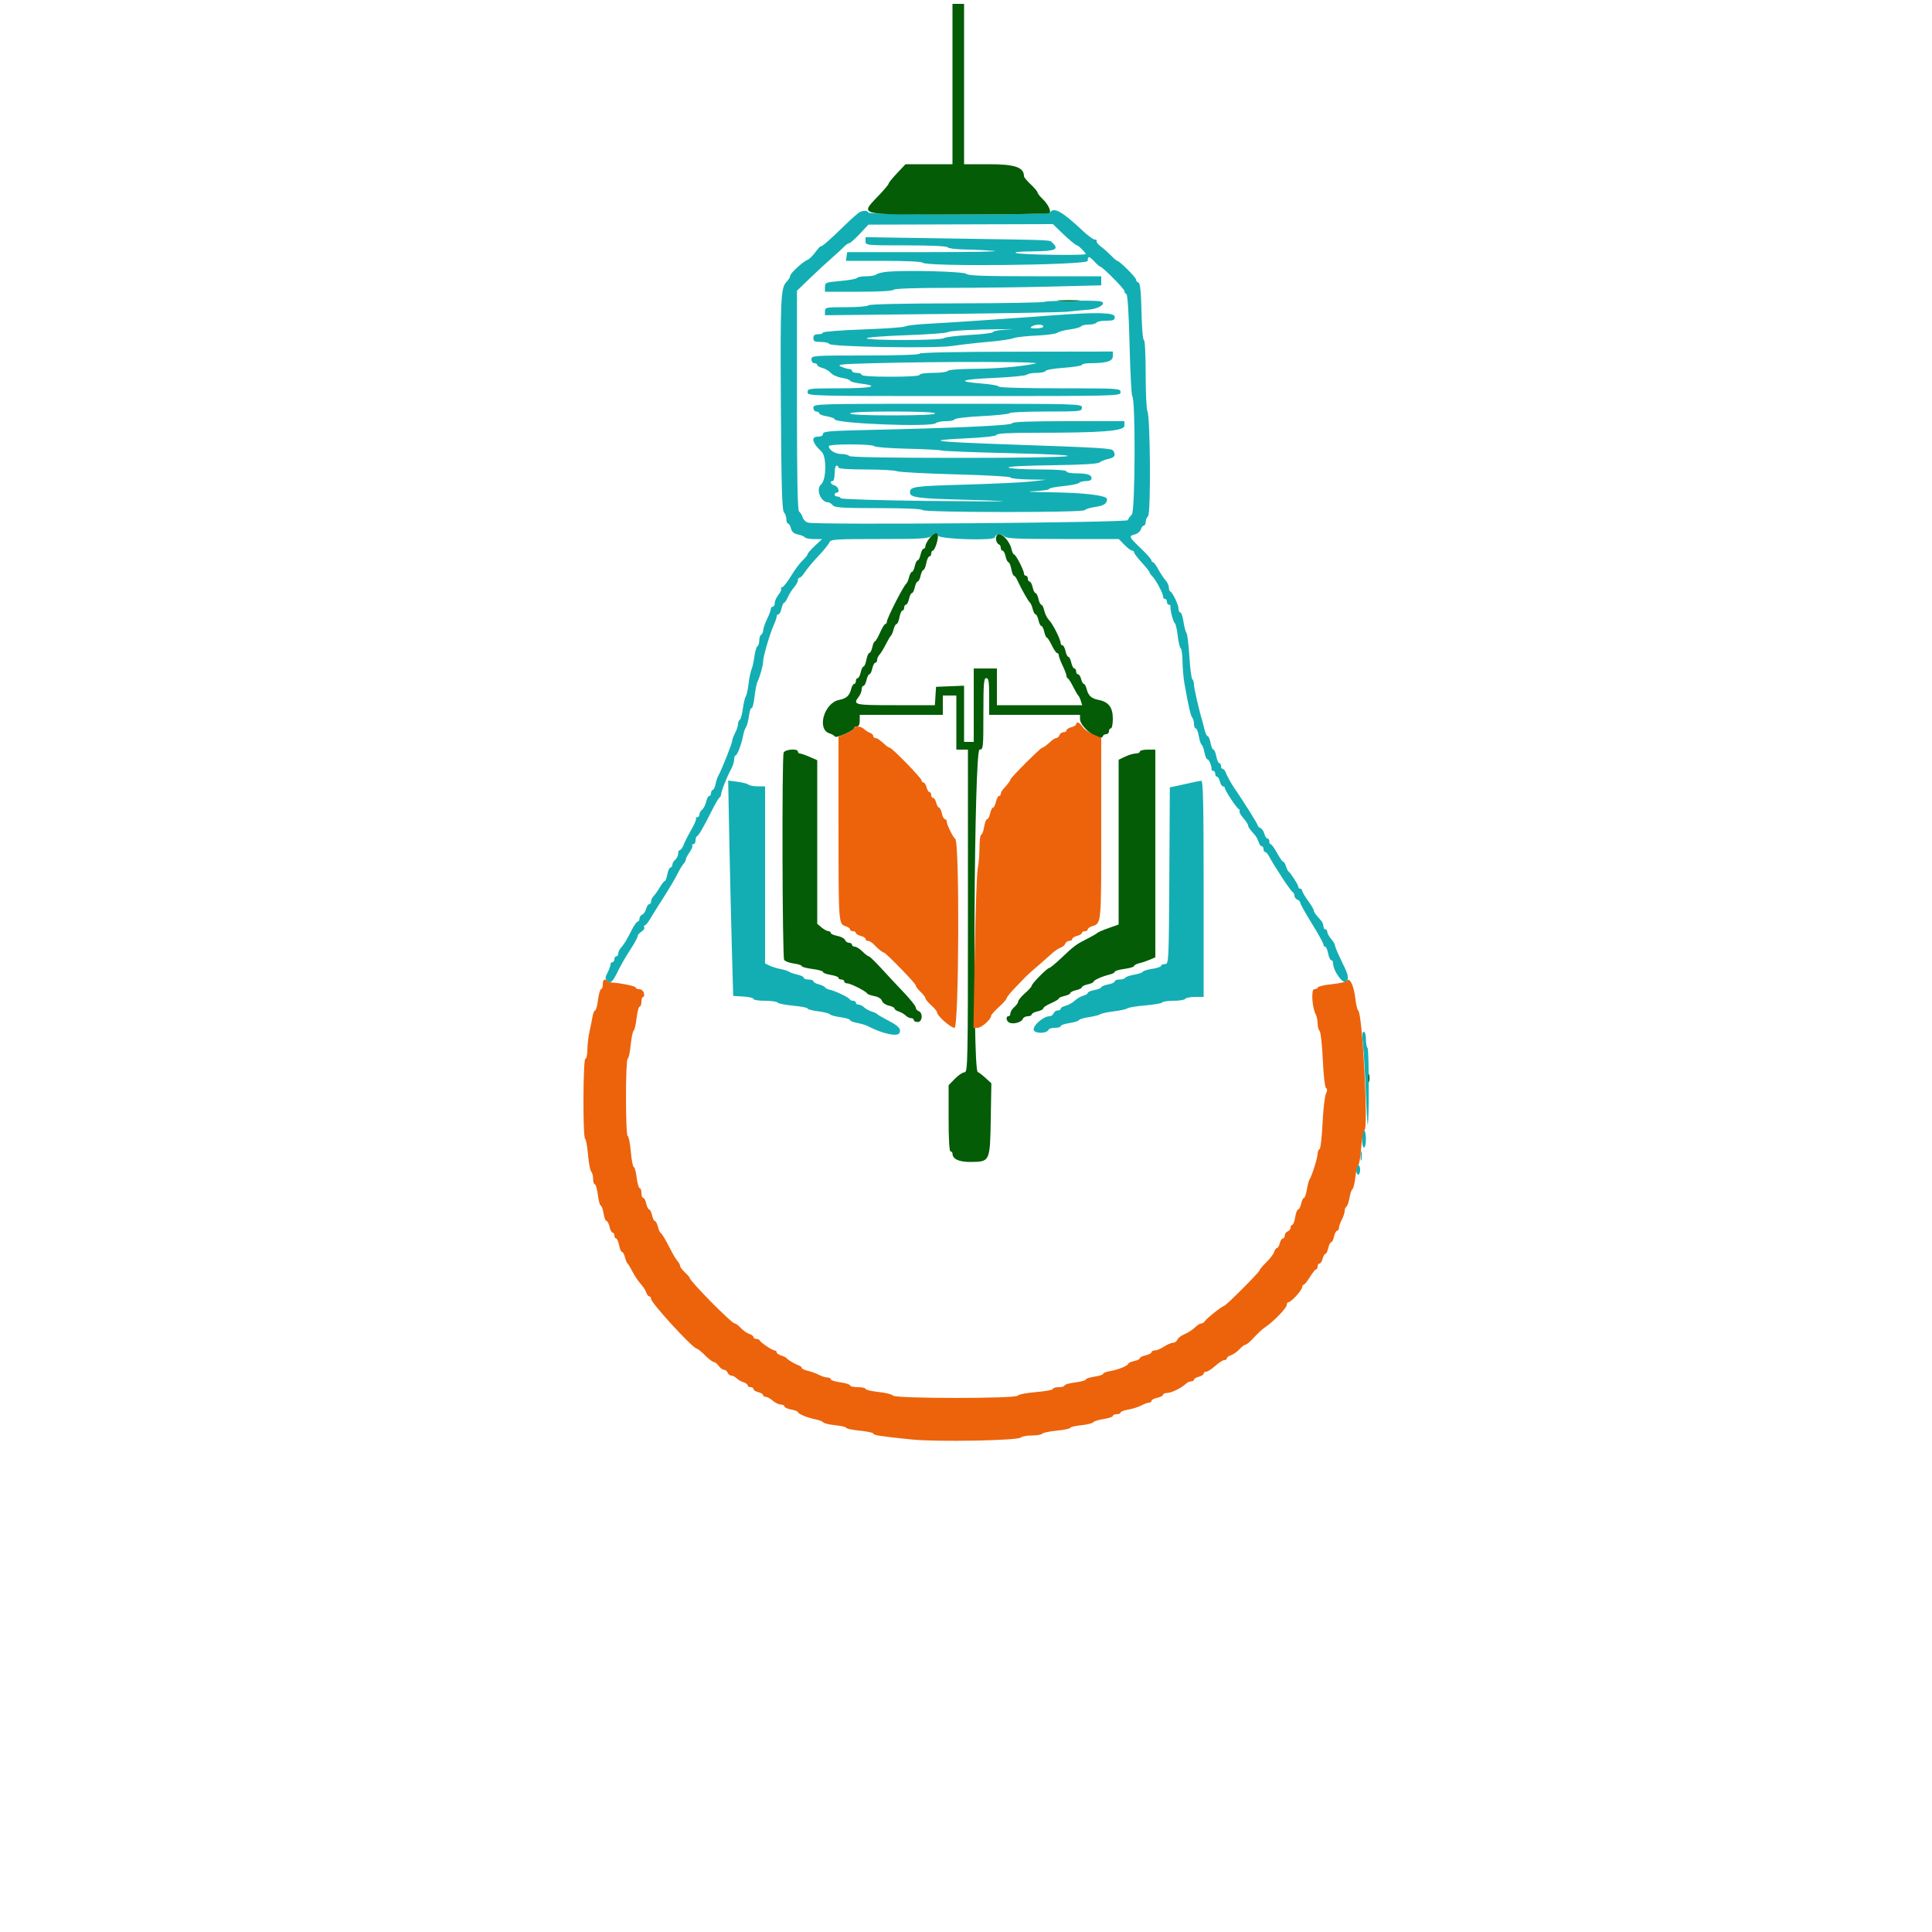 <svg id="svg" version="1.1" xmlns="http://www.w3.org/2000/svg" xmlns:xlink="http://www.w3.org/1999/xlink" width="400" height="400" viewBox="0, 0, 400,400"><g id="svgg"><path id="path0" d="M178.054 43.880 C 177.754 44.000,176.287 45.290,174.795 46.749 C 171.751 49.722,170.097 51.162,169.919 50.989 C 169.854 50.925,169.350 51.483,168.800 52.228 C 168.250 52.973,167.530 53.679,167.200 53.797 C 166.256 54.133,163.600 56.583,163.600 57.117 C 163.600 57.383,163.255 57.945,162.833 58.367 C 161.641 59.559,161.540 61.827,161.675 84.480 C 161.771 100.674,161.916 105.676,162.300 106.060 C 162.575 106.335,162.800 106.974,162.800 107.480 C 162.800 107.986,162.960 108.400,163.157 108.400 C 163.353 108.400,163.628 108.855,163.767 109.412 C 163.947 110.128,164.372 110.494,165.219 110.664 C 165.878 110.796,166.514 111.060,166.632 111.252 C 166.750 111.443,167.602 111.605,168.524 111.611 L 170.200 111.622 168.700 113.016 C 167.875 113.783,167.200 114.557,167.200 114.736 C 167.200 114.914,166.736 115.496,166.169 116.029 C 165.602 116.562,164.509 118.034,163.740 119.299 C 162.971 120.565,162.145 121.600,161.904 121.600 C 161.664 121.600,161.581 121.714,161.720 121.854 C 161.860 121.993,161.620 122.557,161.187 123.108 C 160.754 123.658,160.400 124.444,160.400 124.854 C 160.400 125.264,160.220 125.600,160.000 125.600 C 159.780 125.600,159.594 125.825,159.586 126.100 C 159.579 126.375,159.225 127.320,158.800 128.200 C 158.375 129.080,158.021 130.104,158.014 130.476 C 158.006 130.848,157.820 131.264,157.600 131.400 C 157.380 131.536,157.200 132.076,157.200 132.600 C 157.200 133.124,157.030 133.658,156.823 133.786 C 156.616 133.914,156.333 134.869,156.196 135.909 C 156.058 136.949,155.788 138.160,155.595 138.600 C 155.402 139.040,155.125 140.390,154.978 141.600 C 154.831 142.810,154.571 143.980,154.400 144.200 C 154.229 144.420,153.963 145.545,153.807 146.700 C 153.652 147.854,153.362 148.900,153.163 149.023 C 152.963 149.146,152.799 149.552,152.798 149.924 C 152.796 150.296,152.526 151.116,152.198 151.746 C 151.869 152.376,151.600 153.099,151.600 153.353 C 151.600 153.855,149.431 159.331,148.749 160.552 C 148.517 160.966,148.244 161.776,148.141 162.352 C 148.037 162.928,147.784 163.460,147.576 163.533 C 147.369 163.607,147.200 163.922,147.200 164.233 C 147.200 164.545,147.034 164.800,146.832 164.800 C 146.629 164.800,146.348 165.328,146.206 165.972 C 146.064 166.617,145.690 167.359,145.374 167.621 C 145.058 167.883,144.800 168.346,144.800 168.649 C 144.800 168.952,144.590 169.200,144.333 169.200 C 144.077 169.200,143.973 169.306,144.103 169.436 C 144.232 169.566,143.805 170.601,143.153 171.736 C 142.500 172.871,141.777 174.295,141.544 174.900 C 141.312 175.505,140.959 176.000,140.761 176.000 C 140.562 176.000,140.400 176.338,140.400 176.751 C 140.400 177.164,140.130 177.726,139.800 178.000 C 139.470 178.274,139.200 178.746,139.200 179.049 C 139.200 179.352,139.028 179.600,138.818 179.600 C 138.608 179.600,138.318 180.230,138.174 181.000 C 138.029 181.770,137.790 182.400,137.642 182.400 C 137.494 182.400,137.029 182.985,136.609 183.700 C 136.189 184.415,135.610 185.238,135.322 185.529 C 135.035 185.819,134.800 186.314,134.800 186.629 C 134.800 186.943,134.623 187.200,134.408 187.200 C 134.192 187.200,133.906 187.637,133.772 188.171 C 133.637 188.705,133.274 189.239,132.964 189.359 C 132.654 189.478,132.400 189.851,132.400 190.187 C 132.400 190.524,132.236 190.800,132.036 190.800 C 131.835 190.800,131.286 191.565,130.816 192.500 C 129.762 194.595,129.149 195.604,128.500 196.312 C 128.225 196.612,128.000 197.114,128.000 197.429 C 128.000 197.743,127.820 198.000,127.600 198.000 C 127.380 198.000,127.200 198.270,127.200 198.600 C 127.200 198.930,127.020 199.200,126.800 199.200 C 126.580 199.200,126.399 199.425,126.398 199.700 C 126.396 199.975,126.120 200.727,125.784 201.372 C 125.286 202.326,125.268 202.640,125.686 203.058 C 126.384 203.755,126.831 203.351,127.967 201.000 C 128.498 199.900,129.623 197.952,130.467 196.672 C 131.310 195.391,132.000 194.129,132.000 193.868 C 132.000 193.606,132.367 193.163,132.816 192.883 C 133.264 192.603,133.523 192.200,133.392 191.987 C 133.260 191.774,133.305 191.600,133.490 191.600 C 133.676 191.600,134.164 191.015,134.576 190.300 C 134.987 189.585,136.252 187.560,137.386 185.800 C 138.521 184.040,139.798 181.883,140.224 181.006 C 140.651 180.129,141.225 179.172,141.500 178.878 C 141.775 178.583,142.000 178.159,142.000 177.933 C 142.000 177.708,142.355 177.025,142.788 176.417 C 143.222 175.808,143.462 175.195,143.322 175.055 C 143.181 174.915,143.277 174.800,143.533 174.800 C 143.790 174.800,144.000 174.455,144.000 174.033 C 144.000 173.612,144.135 173.207,144.300 173.133 C 144.672 172.968,145.597 171.380,147.292 168.000 C 148.009 166.570,148.747 165.290,148.932 165.155 C 149.117 165.021,149.276 164.751,149.285 164.555 C 149.321 163.795,150.465 160.896,151.422 159.138 C 151.740 158.554,152.000 157.699,152.000 157.238 C 152.000 156.777,152.136 156.400,152.302 156.400 C 152.646 156.400,153.551 153.991,153.880 152.200 C 154.001 151.540,154.258 150.802,154.450 150.560 C 154.642 150.317,154.913 149.287,155.053 148.269 C 155.192 147.251,155.445 146.504,155.614 146.609 C 155.783 146.713,156.051 145.681,156.210 144.315 C 156.368 142.950,156.634 141.555,156.800 141.216 C 157.347 140.100,158.000 137.758,158.000 136.914 C 158.000 135.929,159.411 131.128,160.226 129.340 C 160.542 128.646,160.800 127.881,160.800 127.640 C 160.800 127.398,160.966 127.200,161.168 127.200 C 161.371 127.200,161.655 126.660,161.800 126.000 C 161.945 125.340,162.185 124.800,162.334 124.800 C 162.483 124.800,162.835 124.281,163.115 123.646 C 163.396 123.011,163.980 122.084,164.413 121.585 C 164.846 121.086,165.200 120.435,165.200 120.139 C 165.200 119.842,165.362 119.600,165.561 119.600 C 165.759 119.600,166.254 119.075,166.661 118.433 C 167.067 117.792,168.311 116.307,169.426 115.133 C 170.540 113.960,171.569 112.685,171.713 112.300 C 171.953 111.659,172.821 111.600,182.056 111.600 C 191.066 111.600,192.219 111.526,192.905 110.905 C 193.633 110.246,193.698 110.246,194.180 110.905 C 194.739 111.669,206.000 111.991,206.000 111.243 C 206.000 110.567,207.260 110.403,207.858 111.001 C 208.363 111.505,210.288 111.600,220.042 111.600 L 231.627 111.600 232.800 112.800 C 233.445 113.460,234.159 114.000,234.387 114.000 C 234.614 114.000,234.800 114.165,234.800 114.366 C 234.800 114.567,235.515 115.512,236.389 116.466 C 237.263 117.420,237.983 118.322,237.989 118.471 C 237.995 118.621,238.254 118.997,238.565 119.308 C 239.306 120.048,240.800 122.848,240.800 123.494 C 240.800 123.772,240.980 124.000,241.200 124.000 C 241.420 124.000,241.600 124.270,241.600 124.600 C 241.600 124.930,241.780 125.200,242.000 125.200 C 242.220 125.200,242.370 125.335,242.333 125.500 C 242.202 126.084,242.895 128.812,243.227 129.017 C 243.412 129.131,243.685 130.303,243.834 131.621 C 243.983 132.939,244.262 134.114,244.453 134.233 C 244.644 134.351,244.813 135.562,244.829 136.924 C 244.845 138.286,245.016 140.300,245.208 141.400 C 246.040 146.154,246.512 148.224,246.844 148.580 C 247.040 148.789,247.200 149.374,247.200 149.880 C 247.200 150.386,247.364 150.800,247.565 150.800 C 247.766 150.800,248.051 151.519,248.200 152.398 C 248.348 153.277,248.614 154.085,248.789 154.193 C 248.965 154.302,249.228 155.023,249.373 155.796 C 249.518 156.568,249.787 157.200,249.971 157.200 C 250.301 157.200,250.928 158.711,250.843 159.300 C 250.819 159.465,250.980 159.600,251.200 159.600 C 251.420 159.600,251.600 159.870,251.600 160.200 C 251.600 160.530,251.760 160.800,251.957 160.800 C 252.153 160.800,252.426 161.250,252.564 161.800 C 252.702 162.350,252.992 162.800,253.208 162.800 C 253.423 162.800,253.600 162.971,253.600 163.180 C 253.600 163.653,256.051 167.351,256.486 167.534 C 256.662 167.608,256.724 167.799,256.625 167.959 C 256.526 168.119,256.885 168.762,257.423 169.387 C 257.960 170.013,258.400 170.684,258.400 170.879 C 258.400 171.208,258.712 171.652,259.847 172.933 C 260.093 173.210,260.420 173.834,260.574 174.319 C 260.728 174.803,261.022 175.200,261.227 175.200 C 261.432 175.200,261.600 175.470,261.600 175.800 C 261.600 176.130,261.751 176.400,261.936 176.400 C 262.120 176.400,262.488 176.805,262.752 177.300 C 263.943 179.534,267.278 184.578,267.667 184.733 C 267.850 184.807,268.000 185.127,268.000 185.446 C 268.000 185.764,268.270 186.129,268.600 186.255 C 268.930 186.382,269.200 186.673,269.200 186.901 C 269.200 187.130,270.280 189.064,271.600 191.200 C 272.920 193.336,274.000 195.290,274.000 195.542 C 274.000 195.794,274.160 196.000,274.355 196.000 C 274.551 196.000,274.829 196.630,274.974 197.400 C 275.118 198.170,275.408 198.800,275.618 198.800 C 275.828 198.800,276.000 199.064,276.000 199.388 C 276.000 201.101,278.247 204.095,278.828 203.155 C 279.302 202.388,279.136 201.761,277.679 198.806 C 276.976 197.379,276.400 196.012,276.400 195.767 C 276.400 195.523,276.040 194.907,275.600 194.400 C 275.160 193.893,274.800 193.235,274.800 192.939 C 274.800 192.642,274.620 192.400,274.400 192.400 C 274.180 192.400,274.000 192.117,274.000 191.771 C 274.000 191.426,273.775 190.892,273.500 190.585 C 272.340 189.292,272.000 188.814,272.000 188.477 C 272.000 188.281,271.460 187.375,270.800 186.463 C 270.140 185.552,269.600 184.625,269.600 184.403 C 269.600 184.182,269.420 184.000,269.200 184.000 C 268.980 184.000,268.800 183.813,268.800 183.584 C 268.800 183.190,267.283 180.830,266.754 180.400 C 266.619 180.290,266.381 179.795,266.227 179.300 C 266.072 178.805,265.819 178.400,265.665 178.400 C 265.510 178.400,264.941 177.590,264.400 176.600 C 263.859 175.610,263.278 174.800,263.108 174.800 C 262.939 174.800,262.800 174.530,262.800 174.200 C 262.800 173.870,262.623 173.600,262.408 173.600 C 262.192 173.600,261.906 173.163,261.772 172.629 C 261.637 172.095,261.274 171.561,260.964 171.441 C 260.654 171.322,260.400 171.072,260.400 170.885 C 260.400 170.610,257.510 165.998,255.584 163.200 C 254.875 162.170,254.024 160.630,253.760 159.900 C 253.621 159.515,253.348 159.200,253.153 159.200 C 252.959 159.200,252.800 158.930,252.800 158.600 C 252.800 158.270,252.640 158.000,252.445 158.000 C 252.249 158.000,251.971 157.370,251.826 156.600 C 251.682 155.830,251.412 155.200,251.226 155.200 C 251.041 155.200,250.771 154.570,250.626 153.800 C 250.482 153.030,250.214 152.400,250.032 152.400 C 249.849 152.400,249.565 151.815,249.399 151.100 C 249.233 150.385,249.040 149.620,248.968 149.400 C 248.366 147.543,247.200 142.513,247.200 141.773 C 247.200 141.264,247.047 140.753,246.861 140.638 C 246.675 140.522,246.399 138.409,246.249 135.941 C 246.100 133.473,245.825 131.262,245.639 131.027 C 245.453 130.792,245.177 129.745,245.026 128.700 C 244.875 127.655,244.582 126.800,244.375 126.800 C 244.169 126.800,244.000 126.455,244.000 126.032 C 244.000 125.210,242.797 122.688,242.300 122.467 C 242.135 122.393,242.000 122.016,242.000 121.628 C 242.000 121.240,241.676 120.548,241.279 120.091 C 240.883 119.634,240.212 118.617,239.788 117.830 C 239.365 117.044,238.879 116.400,238.709 116.400 C 238.539 116.400,238.400 116.227,238.400 116.017 C 238.400 115.806,237.410 114.686,236.200 113.529 C 233.700 111.138,233.633 110.979,234.973 110.642 C 235.509 110.508,236.061 110.039,236.200 109.599 C 236.340 109.160,236.622 108.800,236.827 108.800 C 237.032 108.800,237.200 108.476,237.200 108.080 C 237.200 107.684,237.425 107.134,237.700 106.858 C 238.292 106.264,238.163 86.257,237.559 85.126 C 237.362 84.756,237.200 81.291,237.200 77.426 C 237.200 73.382,237.043 70.400,236.830 70.400 C 236.625 70.400,236.401 67.773,236.330 64.533 C 236.236 60.289,236.062 58.619,235.700 58.499 C 235.425 58.408,235.200 58.127,235.200 57.874 C 235.200 57.429,231.757 54.000,231.310 54.000 C 231.187 54.000,230.607 53.505,230.022 52.900 C 229.436 52.295,228.482 51.450,227.902 51.023 C 227.322 50.596,226.938 50.101,227.048 49.923 C 227.157 49.745,226.989 49.600,226.674 49.600 C 226.358 49.600,225.290 48.835,224.300 47.900 C 219.942 43.786,218.156 42.776,217.400 44.000 C 217.241 44.257,210.537 44.400,198.600 44.400 C 186.663 44.400,179.959 44.257,179.800 44.000 C 179.535 43.572,178.934 43.530,178.054 43.880 M219.540 47.900 C 221.292 49.607,222.718 50.800,223.005 50.800 C 223.262 50.800,224.800 52.342,224.800 52.600 C 224.800 52.931,211.479 52.746,210.400 52.400 C 209.762 52.196,211.028 52.065,213.900 52.040 C 218.542 51.999,219.364 51.635,217.890 50.271 C 217.214 49.646,218.955 49.722,197.900 49.395 L 179.200 49.105 179.200 49.953 C 179.200 50.789,179.311 50.800,187.576 50.800 C 192.729 50.800,196.048 50.954,196.200 51.200 C 196.336 51.420,197.922 51.622,199.724 51.650 C 201.526 51.677,204.260 51.812,205.800 51.950 C 207.340 52.087,201.130 52.200,192.000 52.200 L 175.400 52.200 175.272 53.100 L 175.144 54.000 182.949 54.000 C 187.382 54.000,190.853 54.162,190.985 54.376 C 191.534 55.264,225.200 54.905,225.200 54.012 C 225.200 52.947,225.512 52.988,226.635 54.200 C 227.145 54.750,227.660 55.200,227.780 55.200 C 228.228 55.200,232.800 59.813,232.800 60.264 C 232.800 60.522,232.983 60.794,233.207 60.869 C 233.460 60.953,233.710 64.933,233.867 71.402 C 234.007 77.121,234.255 81.890,234.419 82.000 C 235.119 82.470,235.040 105.813,234.336 106.519 C 233.970 106.886,233.595 107.414,233.502 107.693 C 233.330 108.210,169.373 108.712,167.327 108.212 C 166.846 108.094,166.327 107.594,166.173 107.099 C 166.018 106.605,165.691 106.072,165.446 105.915 C 165.127 105.710,165.000 99.185,165.000 82.915 L 165.000 60.200 167.696 57.600 C 169.178 56.170,171.221 54.280,172.236 53.400 C 173.251 52.520,174.373 51.485,174.729 51.100 C 175.086 50.715,175.563 50.388,175.789 50.374 C 176.015 50.359,177.010 49.484,178.000 48.428 L 179.800 46.509 198.900 46.454 L 218.000 46.400 219.540 47.900 M183.600 56.274 C 182.610 56.371,181.629 56.619,181.420 56.825 C 181.211 57.031,180.277 57.200,179.344 57.200 C 178.411 57.200,177.551 57.356,177.432 57.548 C 177.314 57.739,175.774 58.021,174.009 58.175 C 170.954 58.442,170.800 58.502,170.800 59.427 L 170.800 60.400 177.776 60.400 C 181.996 60.400,184.850 60.242,185.000 60.000 C 185.155 59.749,189.305 59.600,196.124 59.599 C 202.106 59.599,211.725 59.480,217.500 59.335 L 228.000 59.072 228.000 58.136 L 228.000 57.200 214.280 57.200 C 203.905 57.200,200.439 57.079,200.065 56.705 C 199.562 56.202,187.541 55.887,183.600 56.274 M216.226 62.492 C 215.936 62.653,207.672 62.795,197.863 62.808 C 186.917 62.822,179.936 62.980,179.790 63.216 C 179.660 63.427,177.583 63.600,175.176 63.600 C 171.007 63.600,170.800 63.639,170.800 64.434 L 170.800 65.268 195.100 65.007 C 208.465 64.864,220.120 64.652,221.000 64.538 C 221.880 64.423,223.815 64.235,225.300 64.120 C 227.794 63.926,229.493 62.557,227.500 62.347 C 225.549 62.142,216.651 62.257,216.226 62.492 M218.400 65.258 C 208.232 66.012,195.868 66.848,192.008 67.043 C 189.702 67.160,187.632 67.404,187.408 67.585 C 187.184 67.766,183.265 68.046,178.700 68.206 C 174.135 68.367,170.400 68.656,170.400 68.849 C 170.400 69.042,169.950 69.200,169.400 69.200 C 168.667 69.200,168.400 69.413,168.400 70.000 C 168.400 70.664,168.667 70.800,169.967 70.800 C 170.828 70.800,171.593 70.979,171.667 71.197 C 171.876 71.820,193.552 72.180,197.200 71.622 C 198.850 71.369,202.180 70.988,204.600 70.776 C 207.020 70.563,209.360 70.224,209.800 70.022 C 210.240 69.820,212.351 69.578,214.491 69.484 C 216.632 69.389,218.612 69.127,218.891 68.901 C 219.171 68.675,220.345 68.363,221.500 68.207 C 222.654 68.052,223.700 67.762,223.823 67.563 C 223.946 67.363,224.656 67.200,225.400 67.200 C 226.144 67.200,226.864 67.020,227.000 66.800 C 227.136 66.580,228.047 66.400,229.024 66.400 C 230.533 66.400,230.800 66.280,230.800 65.600 C 230.800 64.701,227.236 64.603,218.400 65.258 M216.000 67.600 C 216.000 67.820,215.325 67.997,214.500 67.994 C 213.384 67.989,213.154 67.888,213.600 67.600 C 214.388 67.091,216.000 67.091,216.000 67.600 M207.700 68.295 C 206.545 68.376,205.600 68.585,205.600 68.761 C 205.600 68.936,203.396 69.204,200.703 69.357 C 198.010 69.509,195.634 69.806,195.423 70.017 C 194.940 70.500,179.728 70.530,179.430 70.049 C 179.310 69.854,182.924 69.567,187.506 69.406 C 192.068 69.246,195.991 68.961,196.224 68.772 C 196.605 68.463,201.704 68.188,207.600 68.159 L 209.800 68.148 207.700 68.295 M190.400 73.221 C 190.400 73.451,185.983 73.600,179.200 73.600 C 168.267 73.600,168.000 73.619,168.000 74.400 C 168.000 74.844,168.267 75.200,168.600 75.200 C 168.930 75.200,169.200 75.360,169.200 75.557 C 169.200 75.753,169.684 76.035,170.276 76.183 C 170.868 76.332,171.648 76.795,172.010 77.211 C 172.371 77.628,173.417 78.089,174.334 78.236 C 175.250 78.382,176.000 78.646,176.000 78.822 C 176.000 78.998,176.990 79.266,178.200 79.417 C 182.407 79.943,180.360 80.400,173.800 80.400 C 167.467 80.400,167.200 80.432,167.200 81.200 C 167.200 81.993,167.467 82.000,199.600 82.000 C 231.733 82.000,232.000 81.993,232.000 81.200 C 232.000 80.417,231.733 80.400,219.400 80.400 C 212.264 80.400,206.800 80.245,206.800 80.042 C 206.800 79.846,205.180 79.557,203.200 79.400 C 197.844 78.976,198.823 78.556,205.900 78.240 C 209.365 78.086,212.371 77.788,212.580 77.580 C 212.789 77.371,213.719 77.200,214.647 77.200 C 215.574 77.200,216.393 77.021,216.467 76.802 C 216.540 76.584,218.265 76.287,220.300 76.143 C 222.335 75.998,224.000 75.727,224.000 75.540 C 224.000 75.353,224.765 75.198,225.700 75.196 C 229.117 75.187,230.400 74.789,230.400 73.738 L 230.400 72.780 210.400 72.811 C 198.100 72.830,190.400 72.988,190.400 73.221 M214.400 75.266 C 211.259 75.922,206.355 76.335,201.324 76.368 C 198.540 76.386,196.341 76.572,196.200 76.800 C 196.064 77.020,194.703 77.200,193.176 77.200 C 191.592 77.200,190.400 77.372,190.400 77.600 C 190.400 77.849,188.133 78.000,184.400 78.000 C 180.667 78.000,178.400 77.849,178.400 77.600 C 178.400 77.380,177.950 77.200,177.400 77.200 C 176.850 77.200,176.400 77.020,176.400 76.800 C 176.400 76.580,176.142 76.400,175.826 76.400 C 175.510 76.400,174.745 76.175,174.126 75.900 C 173.161 75.472,174.116 75.371,180.800 75.197 C 195.297 74.819,216.336 74.862,214.400 75.266 M168.400 84.400 C 168.400 84.844,168.667 85.200,169.000 85.200 C 169.330 85.200,169.600 85.364,169.600 85.565 C 169.600 85.766,170.320 86.051,171.200 86.200 C 172.080 86.349,172.800 86.615,172.800 86.791 C 172.800 87.696,192.875 88.485,193.745 87.615 C 193.973 87.387,194.919 87.200,195.847 87.200 C 196.774 87.200,197.593 87.026,197.667 86.814 C 197.740 86.601,200.282 86.304,203.314 86.152 C 206.347 86.001,208.923 85.725,209.038 85.538 C 209.153 85.352,212.567 85.200,216.624 85.200 C 223.733 85.200,224.000 85.171,224.000 84.400 C 224.000 83.608,223.733 83.600,196.200 83.600 C 168.667 83.600,168.400 83.608,168.400 84.400 M193.600 85.600 C 193.600 85.855,190.400 86.000,184.800 86.000 C 179.200 86.000,176.000 85.855,176.000 85.600 C 176.000 85.345,179.200 85.200,184.800 85.200 C 190.400 85.200,193.600 85.345,193.600 85.600 M209.517 87.648 C 209.368 88.097,198.086 88.610,178.900 89.040 C 171.796 89.199,170.400 89.326,170.400 89.815 C 170.400 90.172,170.011 90.400,169.400 90.400 C 167.820 90.400,168.095 91.624,170.100 93.517 C 171.169 94.526,171.098 99.353,170.000 100.293 C 168.848 101.279,169.923 104.000,171.464 104.000 C 171.705 104.000,172.126 104.270,172.400 104.600 C 172.815 105.101,174.378 105.200,181.825 105.200 C 187.346 105.200,190.847 105.353,191.000 105.600 C 191.326 106.127,224.260 106.150,224.586 105.623 C 224.714 105.416,225.669 105.121,226.709 104.968 C 228.549 104.697,229.181 104.282,229.194 103.341 C 229.204 102.572,224.488 102.004,217.367 101.919 C 213.645 101.874,212.085 101.777,213.900 101.702 C 215.715 101.628,217.200 101.421,217.200 101.241 C 217.200 101.062,218.501 100.794,220.091 100.646 C 221.681 100.498,223.157 100.203,223.371 99.989 C 223.585 99.775,224.264 99.600,224.880 99.600 C 225.571 99.600,226.000 99.386,226.000 99.043 C 226.000 98.288,225.108 98.000,222.767 98.000 C 221.685 98.000,220.800 97.820,220.800 97.600 C 220.800 97.352,218.629 97.198,215.100 97.194 C 211.965 97.191,209.139 97.023,208.821 96.821 C 208.457 96.591,211.749 96.407,217.660 96.327 C 223.908 96.243,227.268 96.047,227.639 95.746 C 227.948 95.497,228.785 95.167,229.500 95.014 C 230.785 94.740,231.072 94.248,230.487 93.327 C 230.154 92.803,228.418 92.699,208.200 91.991 C 193.136 91.464,191.166 91.168,199.988 90.757 C 203.843 90.578,206.232 90.305,206.322 90.035 C 206.419 89.742,208.980 89.600,214.170 89.600 C 228.299 89.600,232.800 89.247,232.800 88.138 L 232.800 87.200 221.233 87.200 C 213.049 87.200,209.623 87.331,209.517 87.648 M181.020 92.380 C 181.229 92.589,184.280 92.823,187.800 92.900 C 191.320 92.978,194.560 93.147,195.000 93.277 C 195.440 93.407,201.519 93.646,208.509 93.809 C 228.815 94.281,223.762 94.800,198.847 94.800 C 184.079 94.800,175.960 94.659,175.800 94.400 C 175.664 94.180,174.946 94.000,174.205 94.000 C 172.923 94.000,171.600 93.173,171.600 92.371 C 171.600 91.880,180.528 91.888,181.020 92.380 M173.600 96.800 C 173.600 97.048,175.725 97.200,179.174 97.200 C 182.240 97.200,185.172 97.361,185.690 97.558 C 186.208 97.755,191.710 98.049,197.916 98.212 C 204.122 98.374,209.200 98.663,209.200 98.854 C 209.200 99.044,210.865 99.229,212.900 99.265 L 216.600 99.329 213.600 99.679 C 211.950 99.871,205.828 100.165,199.995 100.332 C 189.061 100.645,188.400 100.739,188.400 101.982 C 188.400 102.976,190.127 103.217,198.800 103.436 C 202.650 103.532,206.610 103.678,207.600 103.759 C 208.590 103.841,201.480 103.818,191.800 103.709 C 182.105 103.600,174.140 103.351,174.067 103.156 C 173.993 102.960,173.678 102.800,173.367 102.800 C 173.055 102.800,172.800 102.620,172.800 102.400 C 172.800 102.180,172.980 102.000,173.200 102.000 C 173.947 102.000,173.604 100.726,172.800 100.516 C 171.983 100.302,171.676 99.600,172.400 99.600 C 172.620 99.600,172.800 98.880,172.800 98.000 C 172.800 97.120,172.980 96.400,173.200 96.400 C 173.420 96.400,173.600 96.580,173.600 96.800 M150.985 173.305 C 151.108 179.737,151.341 189.770,151.504 195.600 L 151.800 206.200 153.900 206.321 C 155.055 206.387,156.000 206.612,156.000 206.821 C 156.000 207.029,157.069 207.200,158.376 207.200 C 159.683 207.200,160.855 207.365,160.979 207.566 C 161.104 207.767,162.554 208.059,164.203 208.213 C 165.851 208.368,167.200 208.632,167.200 208.801 C 167.200 208.970,168.187 209.231,169.394 209.382 C 170.600 209.533,171.680 209.807,171.794 209.991 C 171.908 210.175,172.901 210.449,174.000 210.600 C 175.100 210.751,176.000 211.018,176.000 211.193 C 176.000 211.368,176.652 211.633,177.449 211.783 C 178.246 211.932,179.191 212.207,179.549 212.394 C 182.756 214.064,185.898 214.730,186.250 213.814 C 186.574 212.969,186.009 212.382,183.729 211.200 C 182.668 210.650,181.710 210.089,181.600 209.954 C 181.490 209.819,180.958 209.570,180.419 209.401 C 179.879 209.232,179.191 208.848,178.890 208.547 C 178.589 208.246,178.086 208.000,177.771 208.000 C 177.457 208.000,177.200 207.820,177.200 207.600 C 177.200 207.380,176.945 207.200,176.633 207.200 C 176.322 207.200,176.007 207.065,175.933 206.900 C 175.761 206.513,172.835 205.106,171.817 204.922 C 171.387 204.844,170.935 204.619,170.813 204.422 C 170.692 204.225,170.099 203.940,169.496 203.788 C 168.893 203.637,168.400 203.353,168.400 203.157 C 168.400 202.960,167.950 202.800,167.400 202.800 C 166.850 202.800,166.400 202.634,166.400 202.432 C 166.400 202.229,165.815 201.938,165.100 201.786 C 164.385 201.633,163.620 201.369,163.400 201.200 C 163.180 201.031,162.370 200.771,161.600 200.623 C 160.830 200.475,159.795 200.153,159.300 199.909 L 158.400 199.465 158.400 181.132 L 158.400 162.800 156.880 162.800 C 156.044 162.800,155.189 162.643,154.980 162.452 C 154.771 162.260,153.736 161.993,152.681 161.857 L 150.762 161.610 150.985 173.305 M246.600 162.062 C 245.720 162.266,244.370 162.563,243.600 162.723 L 242.200 163.013 242.096 181.307 C 241.994 199.268,241.977 199.600,241.196 199.600 C 240.758 199.600,240.400 199.760,240.400 199.955 C 240.400 200.150,239.594 200.430,238.609 200.578 C 237.624 200.725,236.724 201.000,236.607 201.188 C 236.491 201.376,235.678 201.652,234.800 201.800 C 233.922 201.948,233.103 202.234,232.978 202.435 C 232.854 202.636,232.313 202.800,231.776 202.800 C 231.239 202.800,230.800 202.972,230.800 203.182 C 230.800 203.392,230.170 203.682,229.400 203.826 C 228.630 203.971,228.000 204.229,228.000 204.400 C 228.000 204.571,227.370 204.829,226.600 204.974 C 225.830 205.118,225.200 205.389,225.200 205.575 C 225.200 205.761,224.791 206.016,224.292 206.141 C 223.793 206.266,222.998 206.729,222.526 207.168 C 222.054 207.608,221.203 208.084,220.634 208.227 C 220.065 208.370,219.600 208.647,219.600 208.843 C 219.600 209.040,219.324 209.200,218.987 209.200 C 218.651 209.200,218.271 209.470,218.145 209.800 C 218.018 210.130,217.630 210.400,217.282 210.400 C 216.115 210.400,214.006 212.148,214.003 213.118 C 214.000 214.054,216.770 214.076,217.133 213.143 C 217.207 212.954,217.792 212.800,218.433 212.800 C 219.075 212.800,219.600 212.640,219.600 212.445 C 219.600 212.250,220.406 211.970,221.391 211.822 C 222.376 211.675,223.280 211.395,223.400 211.200 C 223.520 211.005,224.469 210.723,225.509 210.573 C 226.549 210.422,227.580 210.159,227.800 209.988 C 228.020 209.817,229.280 209.548,230.600 209.389 C 231.920 209.231,233.190 208.951,233.422 208.767 C 233.654 208.582,235.325 208.308,237.134 208.157 C 238.944 208.006,240.520 207.729,240.636 207.541 C 240.752 207.354,241.816 207.200,243.000 207.200 C 244.184 207.200,245.264 207.020,245.400 206.800 C 245.536 206.580,246.447 206.400,247.424 206.400 L 249.200 206.400 249.200 184.000 C 249.200 166.322,249.095 161.610,248.700 161.646 C 248.425 161.671,247.480 161.859,246.600 162.062 M282.195 216.300 C 282.363 217.785,282.623 222.150,282.772 226.000 C 282.922 229.850,283.103 232.910,283.174 232.800 C 283.480 232.332,283.445 217.151,283.138 216.962 C 282.952 216.847,282.800 216.043,282.800 215.176 C 282.800 214.266,282.608 213.600,282.345 213.600 C 282.020 213.600,281.978 214.371,282.195 216.300 M282.000 235.800 C 282.000 236.790,282.180 237.600,282.400 237.600 C 282.620 237.600,282.800 236.790,282.800 235.800 C 282.800 234.810,282.620 234.000,282.400 234.000 C 282.180 234.000,282.000 234.810,282.000 235.800 M281.701 239.400 C 281.705 240.280,281.787 240.593,281.883 240.095 C 281.979 239.598,281.975 238.878,281.875 238.495 C 281.775 238.113,281.696 238.520,281.701 239.400 M280.800 242.200 C 280.800 242.750,280.980 243.200,281.200 243.200 C 281.420 243.200,281.600 242.750,281.600 242.200 C 281.600 241.650,281.420 241.200,281.200 241.200 C 280.980 241.200,280.800 241.650,280.800 242.200 " stroke="none" fill="#13aeb3" fill-rule="evenodd"></path><path id="path1" d="M197.200 17.400 L 197.200 34.000 192.340 34.000 L 187.480 34.000 185.740 35.842 C 184.783 36.855,184.000 37.815,184.000 37.976 C 184.000 38.137,183.235 39.086,182.300 40.085 C 177.945 44.737,176.674 44.400,198.564 44.400 C 208.788 44.400,217.232 44.265,217.329 44.100 C 217.631 43.587,216.935 42.213,215.851 41.184 C 215.281 40.643,214.811 40.041,214.807 39.847 C 214.803 39.653,214.170 38.900,213.400 38.174 C 212.630 37.448,212.000 36.688,212.000 36.485 C 212.000 34.644,210.140 34.000,204.819 34.000 L 199.600 34.000 199.600 17.400 L 199.600 0.800 198.400 0.800 L 197.200 0.800 197.200 17.400 M219.300 62.294 C 220.345 62.376,222.055 62.376,223.100 62.294 C 224.145 62.212,223.290 62.144,221.200 62.144 C 219.110 62.144,218.255 62.212,219.300 62.294 M192.429 111.454 C 191.973 112.034,191.600 112.754,191.600 113.054 C 191.600 113.354,191.434 113.600,191.232 113.600 C 191.029 113.600,190.745 114.140,190.600 114.800 C 190.455 115.460,190.185 116.000,190.000 116.000 C 189.815 116.000,189.545 116.540,189.400 117.200 C 189.255 117.860,188.990 118.400,188.812 118.400 C 188.633 118.400,188.363 118.893,188.212 119.496 C 188.060 120.099,187.816 120.684,187.668 120.796 C 187.062 121.257,183.600 128.047,183.600 128.774 C 183.600 129.008,183.460 129.200,183.290 129.200 C 183.119 129.200,182.624 130.008,182.190 130.996 C 181.755 131.984,181.279 132.794,181.132 132.796 C 180.984 132.798,180.745 133.340,180.600 134.000 C 180.455 134.660,180.179 135.200,179.986 135.200 C 179.794 135.200,179.518 135.830,179.374 136.600 C 179.229 137.370,178.965 138.000,178.787 138.000 C 178.609 138.000,178.345 138.540,178.200 139.200 C 178.055 139.860,177.771 140.400,177.568 140.400 C 177.366 140.400,177.200 140.670,177.200 141.000 C 177.200 141.330,177.040 141.600,176.843 141.600 C 176.647 141.600,176.368 142.072,176.224 142.648 C 175.872 144.049,175.252 144.610,173.711 144.918 C 170.616 145.537,169.061 151.004,171.742 151.840 C 172.214 151.987,172.709 152.277,172.842 152.483 C 173.118 152.913,176.800 151.306,176.800 150.756 C 176.800 150.560,177.070 150.400,177.400 150.400 C 177.800 150.400,178.000 150.000,178.000 149.200 L 178.000 148.000 186.600 148.000 L 195.200 148.000 195.200 146.000 L 195.200 144.000 196.600 144.000 L 198.000 144.000 198.000 149.600 L 198.000 155.200 199.200 155.200 L 200.400 155.200 200.400 188.600 C 200.400 220.141,200.361 222.000,199.700 222.004 C 199.315 222.007,198.415 222.611,197.700 223.347 L 196.400 224.685 196.400 231.543 C 196.400 235.848,196.549 238.400,196.800 238.400 C 197.020 238.400,197.200 238.593,197.200 238.829 C 197.200 239.974,198.575 240.600,201.029 240.571 C 204.964 240.526,204.976 240.500,205.125 231.671 L 205.251 224.283 204.044 223.181 C 203.380 222.575,202.652 222.016,202.426 221.940 C 201.307 221.560,201.681 155.200,202.802 155.200 C 203.571 155.200,203.600 154.927,203.600 147.800 C 203.600 141.489,203.688 140.400,204.200 140.400 C 204.691 140.400,204.800 141.089,204.800 144.200 L 204.800 148.000 214.200 148.000 L 223.600 148.000 223.609 148.900 C 223.626 150.604,227.876 153.773,228.327 152.419 C 228.404 152.188,228.722 152.000,229.033 152.000 C 229.345 152.000,229.600 151.730,229.600 151.400 C 229.600 151.070,229.780 150.800,230.000 150.800 C 230.220 150.800,230.400 149.900,230.400 148.800 C 230.400 146.479,229.537 145.327,227.489 144.918 C 225.948 144.610,225.328 144.049,224.976 142.648 C 224.832 142.072,224.572 141.600,224.400 141.600 C 224.228 141.600,223.974 141.150,223.836 140.600 C 223.698 140.050,223.408 139.600,223.192 139.600 C 222.977 139.600,222.800 139.330,222.800 139.000 C 222.800 138.670,222.634 138.400,222.432 138.400 C 222.229 138.400,221.945 137.860,221.800 137.200 C 221.655 136.540,221.385 136.000,221.200 136.000 C 221.015 136.000,220.745 135.460,220.600 134.800 C 220.455 134.140,220.171 133.600,219.968 133.600 C 219.766 133.600,219.600 133.410,219.600 133.178 C 219.600 132.420,217.981 129.181,217.222 128.422 C 216.815 128.015,216.359 127.123,216.209 126.441 C 216.059 125.758,215.785 125.200,215.600 125.200 C 215.415 125.200,215.145 124.660,215.000 124.000 C 214.855 123.340,214.585 122.800,214.400 122.800 C 214.215 122.800,213.945 122.260,213.800 121.600 C 213.655 120.940,213.371 120.400,213.168 120.400 C 212.966 120.400,212.800 120.130,212.800 119.800 C 212.800 119.470,212.620 119.200,212.400 119.200 C 212.180 119.200,212.000 118.995,212.000 118.744 C 212.000 118.073,210.308 114.800,209.961 114.800 C 209.797 114.800,209.554 114.299,209.419 113.687 C 209.070 112.098,207.453 110.328,206.636 110.641 C 205.960 110.901,206.121 112.452,206.853 112.733 C 207.044 112.807,207.200 113.122,207.200 113.433 C 207.200 113.745,207.366 114.000,207.568 114.000 C 207.771 114.000,208.055 114.540,208.200 115.200 C 208.345 115.860,208.609 116.400,208.787 116.400 C 208.965 116.400,209.229 117.030,209.374 117.800 C 209.518 118.570,209.769 119.200,209.930 119.200 C 210.092 119.200,210.444 119.695,210.712 120.300 C 211.377 121.801,212.940 124.554,213.268 124.804 C 213.416 124.916,213.660 125.501,213.812 126.104 C 213.963 126.707,214.233 127.200,214.412 127.200 C 214.590 127.200,214.855 127.740,215.000 128.400 C 215.145 129.060,215.415 129.600,215.600 129.600 C 215.785 129.600,216.055 130.140,216.200 130.800 C 216.345 131.460,216.584 132.002,216.732 132.005 C 216.879 132.007,217.344 132.727,217.764 133.605 C 218.185 134.482,218.680 135.200,218.864 135.200 C 219.049 135.200,219.206 135.425,219.214 135.700 C 219.221 135.975,219.575 136.920,220.000 137.800 C 220.425 138.680,220.779 139.610,220.786 139.867 C 220.794 140.123,220.935 140.393,221.100 140.467 C 221.265 140.540,221.758 141.320,222.196 142.200 C 222.634 143.080,223.105 143.890,223.242 144.000 C 223.380 144.110,223.619 144.605,223.773 145.100 L 224.054 146.000 215.227 146.000 L 206.400 146.000 206.400 142.200 L 206.400 138.400 204.000 138.400 L 201.600 138.400 201.600 146.000 L 201.600 153.600 200.600 153.600 L 199.600 153.600 199.600 147.782 L 199.600 141.965 196.700 142.082 L 193.800 142.200 193.678 144.100 L 193.556 146.000 185.378 146.000 C 176.759 146.000,176.513 145.942,177.813 144.224 C 178.136 143.796,178.400 143.121,178.400 142.724 C 178.400 142.326,178.566 142.000,178.768 142.000 C 178.971 142.000,179.255 141.460,179.400 140.800 C 179.545 140.140,179.815 139.600,180.000 139.600 C 180.185 139.600,180.455 139.060,180.600 138.400 C 180.745 137.740,181.029 137.200,181.232 137.200 C 181.434 137.200,181.600 136.943,181.600 136.629 C 181.600 136.314,181.825 135.819,182.101 135.529 C 182.376 135.238,182.961 134.280,183.401 133.400 C 183.840 132.520,184.321 131.708,184.468 131.596 C 184.616 131.484,184.860 130.899,185.012 130.296 C 185.163 129.693,185.439 129.200,185.625 129.200 C 185.811 129.200,186.082 128.570,186.226 127.800 C 186.371 127.030,186.649 126.400,186.845 126.400 C 187.040 126.400,187.200 126.130,187.200 125.800 C 187.200 125.470,187.366 125.200,187.568 125.200 C 187.771 125.200,188.055 124.660,188.200 124.000 C 188.345 123.340,188.615 122.800,188.800 122.800 C 188.985 122.800,189.255 122.260,189.400 121.600 C 189.545 120.940,189.815 120.400,190.000 120.400 C 190.185 120.400,190.455 119.860,190.600 119.200 C 190.745 118.540,191.009 118.000,191.187 118.000 C 191.365 118.000,191.629 117.370,191.774 116.600 C 191.918 115.830,192.208 115.200,192.418 115.200 C 192.628 115.200,192.800 114.930,192.800 114.600 C 192.800 114.270,192.950 114.000,193.133 114.000 C 193.316 114.000,193.668 113.340,193.916 112.534 C 194.626 110.221,193.845 109.654,192.429 111.454 M162.243 155.833 C 161.867 156.813,161.969 198.131,162.348 198.730 C 162.533 199.022,163.431 199.361,164.342 199.483 C 165.254 199.605,166.000 199.849,166.000 200.024 C 166.000 200.199,166.990 200.466,168.200 200.617 C 169.410 200.768,170.400 201.049,170.400 201.241 C 170.400 201.433,171.120 201.706,172.000 201.846 C 172.880 201.987,173.600 202.259,173.600 202.451 C 173.600 202.643,173.870 202.800,174.200 202.800 C 174.530 202.800,174.800 202.980,174.800 203.200 C 174.800 203.420,175.079 203.600,175.421 203.600 C 176.109 203.600,179.326 205.234,179.529 205.687 C 179.600 205.845,180.269 206.089,181.015 206.229 C 181.826 206.381,182.466 206.778,182.604 207.214 C 182.732 207.616,183.368 208.061,184.018 208.204 C 184.668 208.347,185.200 208.617,185.200 208.805 C 185.200 208.993,185.597 209.272,186.081 209.426 C 186.566 209.580,187.209 209.952,187.510 210.253 C 187.811 210.554,188.314 210.800,188.629 210.800 C 188.943 210.800,189.200 210.980,189.200 211.200 C 189.200 211.420,189.560 211.600,190.000 211.600 C 190.975 211.600,191.142 209.706,190.200 209.345 C 189.870 209.218,189.600 208.880,189.600 208.592 C 189.600 208.305,188.475 206.892,187.100 205.452 C 185.725 204.011,183.610 201.747,182.400 200.420 C 181.190 199.093,180.057 198.005,179.882 198.003 C 179.707 198.001,179.114 197.550,178.564 197.000 C 178.014 196.450,177.302 196.000,176.982 196.000 C 176.662 196.000,176.400 195.820,176.400 195.600 C 176.400 195.380,176.124 195.200,175.787 195.200 C 175.451 195.200,175.073 194.935,174.949 194.611 C 174.824 194.287,174.110 193.907,173.361 193.766 C 172.613 193.626,172.000 193.351,172.000 193.155 C 172.000 192.960,171.775 192.794,171.500 192.787 C 171.225 192.779,170.595 192.436,170.100 192.023 L 169.200 191.272 169.200 174.330 L 169.200 157.389 167.597 156.694 C 166.716 156.312,165.816 156.000,165.597 156.000 C 165.379 156.000,165.200 155.820,165.200 155.600 C 165.200 154.919,162.512 155.130,162.243 155.833 M236.000 155.600 C 236.000 155.820,235.622 156.000,235.160 156.000 C 234.699 156.000,233.709 156.291,232.960 156.646 L 231.600 157.291 231.600 174.352 L 231.600 191.412 229.500 192.155 C 228.345 192.563,227.310 193.010,227.200 193.149 C 227.090 193.287,226.112 193.850,225.027 194.400 C 222.751 195.553,222.413 195.806,219.626 198.445 C 218.491 199.520,217.419 200.400,217.243 200.400 C 216.821 200.400,213.600 203.664,213.600 204.091 C 213.600 204.274,212.970 204.978,212.200 205.654 C 211.430 206.330,210.800 207.094,210.800 207.353 C 210.800 207.611,210.440 208.130,210.000 208.507 C 209.560 208.884,209.200 209.464,209.200 209.796 C 209.200 210.128,209.020 210.400,208.800 210.400 C 208.155 210.400,208.341 211.492,209.032 211.757 C 209.918 212.097,211.500 211.637,211.759 210.964 C 211.878 210.654,212.341 210.400,212.787 210.400 C 213.234 210.400,213.600 210.234,213.600 210.032 C 213.600 209.829,214.140 209.545,214.800 209.400 C 215.460 209.255,216.000 208.970,216.000 208.767 C 216.000 208.564,216.720 208.086,217.600 207.704 C 218.480 207.323,219.200 206.888,219.200 206.737 C 219.200 206.587,219.740 206.345,220.400 206.200 C 221.060 206.055,221.600 205.785,221.600 205.600 C 221.600 205.415,222.140 205.145,222.800 205.000 C 223.460 204.855,224.000 204.585,224.000 204.400 C 224.000 204.215,224.540 203.945,225.200 203.800 C 225.860 203.655,226.400 203.415,226.400 203.266 C 226.400 202.944,228.159 202.151,229.700 201.779 C 230.305 201.633,230.800 201.370,230.800 201.194 C 230.800 201.019,231.700 200.751,232.800 200.600 C 233.900 200.449,234.800 200.181,234.800 200.006 C 234.800 199.830,235.295 199.567,235.900 199.421 C 236.505 199.275,237.495 198.941,238.100 198.680 L 239.200 198.205 239.200 176.702 L 239.200 155.200 237.600 155.200 C 236.720 155.200,236.000 155.380,236.000 155.600 M283.293 223.200 C 283.293 223.970,283.375 224.285,283.476 223.900 C 283.576 223.515,283.576 222.885,283.476 222.500 C 283.375 222.115,283.293 222.430,283.293 223.200 " stroke="none" fill="#045c06" fill-rule="evenodd"></path><path id="path2" d="M222.800 149.957 C 222.800 150.153,222.350 150.426,221.800 150.564 C 221.250 150.702,220.800 150.992,220.800 151.208 C 220.800 151.423,220.524 151.600,220.187 151.600 C 219.851 151.600,219.471 151.870,219.345 152.200 C 219.218 152.530,218.941 152.800,218.729 152.800 C 218.516 152.800,218.092 153.025,217.785 153.300 C 216.569 154.391,216.023 154.800,215.783 154.800 C 215.452 154.800,209.200 161.048,209.200 161.378 C 209.200 161.622,208.795 162.165,207.700 163.385 C 207.425 163.692,207.200 164.136,207.200 164.371 C 207.200 164.607,207.034 164.800,206.832 164.800 C 206.629 164.800,206.345 165.340,206.200 166.000 C 206.055 166.660,205.785 167.200,205.600 167.200 C 205.415 167.200,205.145 167.740,205.000 168.400 C 204.855 169.060,204.573 169.600,204.373 169.600 C 204.173 169.600,203.894 170.320,203.754 171.200 C 203.613 172.080,203.341 172.800,203.149 172.800 C 202.957 172.800,202.796 174.015,202.790 175.500 C 202.785 176.985,202.624 178.920,202.432 179.800 C 202.240 180.680,201.961 188.465,201.812 197.100 L 201.541 212.800 202.390 212.800 C 203.220 212.800,205.200 211.047,205.200 210.312 C 205.200 210.108,205.920 209.295,206.800 208.505 C 207.680 207.715,208.400 206.904,208.400 206.703 C 208.400 206.502,209.165 205.547,210.100 204.581 C 211.035 203.615,212.011 202.594,212.268 202.312 C 212.525 202.031,213.581 201.080,214.614 200.200 C 215.647 199.320,217.014 198.116,217.652 197.525 C 218.289 196.934,219.152 196.342,219.569 196.210 C 219.985 196.078,220.427 195.706,220.550 195.385 C 220.674 195.063,221.051 194.800,221.387 194.800 C 221.724 194.800,222.000 194.623,222.000 194.408 C 222.000 194.192,222.450 193.902,223.000 193.764 C 223.550 193.626,224.000 193.353,224.000 193.157 C 224.000 192.960,224.270 192.800,224.600 192.800 C 224.930 192.800,225.200 192.632,225.200 192.427 C 225.200 192.222,225.597 191.928,226.081 191.774 C 228.048 191.150,228.000 191.649,228.000 171.614 L 228.000 152.772 226.300 152.030 C 225.365 151.622,224.373 150.909,224.097 150.444 C 223.589 149.593,222.800 149.296,222.800 149.957 M176.800 150.771 C 176.800 150.975,176.080 151.460,175.200 151.848 L 173.600 152.554 173.606 171.577 C 173.612 191.280,173.615 191.310,175.100 191.773 C 175.595 191.928,176.000 192.222,176.000 192.427 C 176.000 192.632,176.270 192.800,176.600 192.800 C 176.930 192.800,177.200 192.960,177.200 193.157 C 177.200 193.353,177.650 193.626,178.200 193.764 C 178.750 193.902,179.200 194.192,179.200 194.408 C 179.200 194.623,179.430 194.800,179.711 194.800 C 179.992 194.800,180.520 195.115,180.883 195.500 C 181.728 196.396,182.711 197.200,182.960 197.200 C 183.353 197.200,189.600 203.617,189.600 204.020 C 189.600 204.250,190.050 204.855,190.600 205.365 C 191.150 205.875,191.600 206.466,191.600 206.680 C 191.600 206.893,192.140 207.549,192.800 208.137 C 193.460 208.725,194.000 209.379,194.000 209.590 C 194.000 210.302,196.820 212.800,197.624 212.800 C 198.547 212.800,198.699 174.309,197.779 173.685 C 197.298 173.359,196.000 170.700,196.000 170.040 C 196.000 169.798,195.834 169.600,195.632 169.600 C 195.429 169.600,195.145 169.060,195.000 168.400 C 194.855 167.740,194.590 167.200,194.412 167.200 C 194.233 167.200,193.974 166.750,193.836 166.200 C 193.698 165.650,193.408 165.200,193.192 165.200 C 192.977 165.200,192.800 164.930,192.800 164.600 C 192.800 164.270,192.640 164.000,192.443 164.000 C 192.247 164.000,191.974 163.550,191.836 163.000 C 191.698 162.450,191.408 162.000,191.192 162.000 C 190.977 162.000,190.800 161.803,190.800 161.562 C 190.800 161.099,184.657 154.800,184.206 154.800 C 184.061 154.800,183.692 154.575,183.385 154.300 C 182.062 153.113,181.609 152.800,181.217 152.800 C 180.988 152.800,180.800 152.614,180.800 152.387 C 180.800 152.161,180.485 151.856,180.100 151.710 C 179.715 151.564,179.162 151.210,178.871 150.922 C 178.265 150.324,176.800 150.216,176.800 150.771 M124.800 203.800 C 124.800 204.350,124.641 204.800,124.446 204.800 C 124.251 204.800,123.968 205.790,123.817 207.000 C 123.666 208.210,123.395 209.200,123.215 209.200 C 123.035 209.200,122.791 209.785,122.673 210.500 C 122.554 211.215,122.273 212.610,122.046 213.600 C 121.820 214.590,121.627 216.255,121.617 217.300 C 121.608 218.345,121.420 219.200,121.200 219.200 C 120.704 219.200,120.645 235.457,121.140 235.763 C 121.327 235.879,121.598 237.366,121.742 239.068 C 121.886 240.771,122.183 242.343,122.402 242.562 C 122.621 242.781,122.800 243.464,122.800 244.080 C 122.800 244.696,122.959 245.200,123.154 245.200 C 123.349 245.200,123.632 246.190,123.783 247.400 C 123.934 248.610,124.202 249.600,124.378 249.600 C 124.554 249.600,124.813 250.320,124.954 251.200 C 125.094 252.080,125.373 252.800,125.573 252.800 C 125.773 252.800,126.055 253.340,126.200 254.000 C 126.345 254.660,126.629 255.200,126.832 255.200 C 127.034 255.200,127.200 255.470,127.200 255.800 C 127.200 256.130,127.360 256.400,127.555 256.400 C 127.751 256.400,128.029 257.030,128.174 257.800 C 128.318 258.570,128.589 259.200,128.775 259.200 C 128.961 259.200,129.237 259.693,129.388 260.296 C 129.540 260.899,129.784 261.484,129.932 261.596 C 130.079 261.708,130.549 262.485,130.975 263.323 C 131.402 264.160,132.153 265.280,132.644 265.810 C 133.136 266.340,133.654 267.140,133.796 267.587 C 133.938 268.034,134.222 268.400,134.427 268.400 C 134.632 268.400,134.800 268.636,134.800 268.924 C 134.800 269.768,143.440 279.184,144.240 279.213 C 144.438 279.220,145.221 279.850,145.981 280.613 C 146.740 281.376,147.555 282.000,147.792 282.000 C 148.029 282.000,148.483 282.360,148.800 282.800 C 149.117 283.240,149.613 283.600,149.901 283.600 C 150.189 283.600,150.529 283.870,150.655 284.200 C 150.782 284.530,151.123 284.800,151.414 284.800 C 151.705 284.800,152.189 285.046,152.490 285.347 C 152.791 285.648,153.434 286.020,153.919 286.174 C 154.403 286.328,154.800 286.622,154.800 286.827 C 154.800 287.032,155.070 287.200,155.400 287.200 C 155.730 287.200,156.000 287.377,156.000 287.592 C 156.000 287.808,156.450 288.098,157.000 288.236 C 157.550 288.374,158.000 288.647,158.000 288.843 C 158.000 289.040,158.242 289.200,158.539 289.200 C 158.835 289.200,159.493 289.560,160.000 290.000 C 160.507 290.440,161.255 290.800,161.661 290.800 C 162.068 290.800,162.400 290.972,162.400 291.182 C 162.400 291.392,163.030 291.682,163.800 291.826 C 164.570 291.971,165.200 292.205,165.200 292.347 C 165.200 292.714,167.159 293.533,168.803 293.854 C 169.571 294.003,170.307 294.288,170.437 294.485 C 170.568 294.683,171.693 294.950,172.937 295.078 C 174.182 295.207,175.200 295.448,175.200 295.615 C 175.200 295.782,176.460 296.045,178.000 296.200 C 179.540 296.355,180.800 296.625,180.800 296.800 C 180.800 297.143,182.237 297.366,188.800 298.037 C 193.910 298.560,210.704 298.256,211.331 297.629 C 211.567 297.393,212.613 297.200,213.656 297.200 C 214.699 297.200,215.653 297.038,215.775 296.841 C 215.897 296.643,217.258 296.355,218.798 296.200 C 220.339 296.045,221.600 295.782,221.600 295.615 C 221.600 295.448,222.618 295.207,223.863 295.078 C 225.107 294.950,226.232 294.672,226.363 294.462 C 226.493 294.251,227.455 293.950,228.500 293.794 C 229.545 293.637,230.400 293.350,230.400 293.155 C 230.400 292.960,230.760 292.800,231.200 292.800 C 231.640 292.800,232.000 292.643,232.000 292.451 C 232.000 292.259,232.696 291.991,233.547 291.855 C 234.398 291.719,235.613 291.337,236.247 291.006 C 236.881 290.676,237.625 290.404,237.900 290.402 C 238.175 290.401,238.400 290.234,238.400 290.032 C 238.400 289.829,238.940 289.545,239.600 289.400 C 240.260 289.255,240.800 288.971,240.800 288.768 C 240.800 288.566,241.177 288.400,241.638 288.400 C 242.500 288.400,244.571 287.387,245.521 286.500 C 245.816 286.225,246.314 286.000,246.629 286.000 C 246.943 286.000,247.200 285.840,247.200 285.643 C 247.200 285.447,247.650 285.174,248.200 285.036 C 248.750 284.898,249.200 284.608,249.200 284.392 C 249.200 284.177,249.438 284.000,249.728 284.000 C 250.018 284.000,250.861 283.460,251.600 282.800 C 252.339 282.140,253.182 281.600,253.472 281.600 C 253.762 281.600,254.000 281.432,254.000 281.227 C 254.000 281.022,254.388 280.731,254.862 280.580 C 255.337 280.430,256.122 279.877,256.608 279.353 C 257.094 278.829,257.667 278.400,257.880 278.400 C 258.094 278.400,258.883 277.724,259.634 276.899 C 260.385 276.073,261.450 275.101,262.000 274.739 C 263.659 273.647,266.400 270.810,266.400 270.185 C 266.400 269.863,266.571 269.600,266.780 269.600 C 267.321 269.600,269.596 267.098,269.598 266.500 C 269.599 266.225,269.738 266.000,269.906 266.000 C 270.074 266.000,270.656 265.280,271.200 264.400 C 271.744 263.520,272.326 262.800,272.494 262.800 C 272.662 262.800,272.800 262.530,272.800 262.200 C 272.800 261.870,272.977 261.600,273.192 261.600 C 273.408 261.600,273.698 261.150,273.836 260.600 C 273.974 260.050,274.233 259.600,274.412 259.600 C 274.590 259.600,274.855 259.060,275.000 258.400 C 275.145 257.740,275.415 257.200,275.600 257.200 C 275.785 257.200,276.055 256.660,276.200 256.000 C 276.345 255.340,276.629 254.800,276.832 254.800 C 277.034 254.800,277.200 254.551,277.200 254.246 C 277.200 253.941,277.469 253.176,277.798 252.546 C 278.126 251.916,278.396 251.096,278.398 250.724 C 278.399 250.352,278.564 249.946,278.765 249.822 C 278.966 249.697,279.252 248.878,279.400 248.000 C 279.548 247.122,279.826 246.308,280.016 246.190 C 280.207 246.072,280.485 244.901,280.633 243.588 C 280.782 242.275,281.047 241.200,281.222 241.200 C 281.397 241.200,281.667 239.580,281.822 237.600 C 281.976 235.620,282.271 234.000,282.476 234.000 C 283.350 234.000,282.097 209.755,281.195 209.197 C 281.011 209.083,280.739 207.907,280.589 206.582 C 280.308 204.100,279.409 202.233,278.884 203.042 C 278.728 203.284,277.340 203.606,275.800 203.760 C 274.260 203.913,272.940 204.210,272.867 204.419 C 272.793 204.629,272.454 204.800,272.112 204.800 C 271.420 204.800,271.634 208.569,272.408 210.016 C 272.624 210.418,272.800 211.263,272.800 211.894 C 272.800 212.524,272.987 213.227,273.215 213.455 C 273.443 213.683,273.740 216.374,273.875 219.435 C 274.015 222.616,274.301 225.117,274.542 225.274 C 274.835 225.464,274.826 225.830,274.513 226.474 C 274.265 226.983,273.953 229.740,273.820 232.600 C 273.688 235.460,273.404 237.860,273.189 237.933 C 272.975 238.007,272.794 238.457,272.787 238.933 C 272.774 239.797,271.630 243.406,271.106 244.238 C 270.954 244.479,270.710 245.424,270.563 246.338 C 270.417 247.252,270.155 248.000,269.981 248.000 C 269.806 248.000,269.545 248.540,269.400 249.200 C 269.255 249.860,268.973 250.400,268.773 250.400 C 268.573 250.400,268.294 251.120,268.154 252.000 C 268.013 252.880,267.741 253.600,267.549 253.600 C 267.357 253.600,267.200 253.851,267.200 254.157 C 267.200 254.464,266.930 254.818,266.600 254.945 C 266.270 255.071,266.000 255.451,266.000 255.787 C 266.000 256.124,265.823 256.400,265.608 256.400 C 265.392 256.400,265.102 256.850,264.964 257.400 C 264.826 257.950,264.565 258.400,264.384 258.400 C 264.202 258.400,263.938 258.765,263.797 259.210 C 263.655 259.656,262.923 260.619,262.170 261.350 C 261.416 262.082,260.800 262.817,260.800 262.983 C 260.800 263.341,253.756 270.400,253.399 270.400 C 253.036 270.400,249.852 272.919,249.480 273.500 C 249.304 273.775,248.976 274.000,248.752 274.000 C 248.527 274.000,248.092 274.225,247.785 274.500 C 246.714 275.461,246.192 275.809,245.089 276.299 C 244.478 276.571,243.873 277.065,243.746 277.397 C 243.619 277.728,243.219 278.001,242.857 278.003 C 242.496 278.004,241.660 278.363,241.000 278.800 C 240.340 279.237,239.485 279.596,239.100 279.597 C 238.715 279.599,238.400 279.766,238.400 279.968 C 238.400 280.171,237.860 280.455,237.200 280.600 C 236.540 280.745,236.000 281.015,236.000 281.200 C 236.000 281.385,235.460 281.655,234.800 281.800 C 234.140 281.945,233.600 282.185,233.600 282.334 C 233.600 282.736,231.463 283.608,229.830 283.873 C 229.043 284.000,228.400 284.250,228.400 284.428 C 228.400 284.606,227.590 284.872,226.600 285.021 C 225.610 285.169,224.800 285.437,224.800 285.617 C 224.800 285.796,223.810 286.066,222.600 286.217 C 221.390 286.368,220.400 286.651,220.400 286.846 C 220.400 287.041,219.860 287.200,219.200 287.200 C 218.540 287.200,218.000 287.364,218.000 287.564 C 218.000 287.764,216.425 288.058,214.500 288.216 C 212.575 288.374,210.872 288.705,210.715 288.952 C 210.306 289.593,185.285 289.584,184.885 288.942 C 184.728 288.689,183.385 288.354,181.900 288.195 C 180.415 288.036,179.200 287.748,179.200 287.553 C 179.200 287.359,178.480 287.200,177.600 287.200 C 176.720 287.200,176.000 287.037,176.000 286.838 C 176.000 286.638,175.100 286.351,174.000 286.200 C 172.900 286.049,172.000 285.762,172.000 285.562 C 172.000 285.363,171.685 285.199,171.300 285.198 C 170.915 285.196,170.117 284.943,169.527 284.635 C 168.937 284.327,167.902 283.954,167.227 283.806 C 166.552 283.658,166.000 283.392,166.000 283.215 C 166.000 283.038,165.685 282.788,165.300 282.658 C 164.540 282.403,163.121 281.549,162.800 281.154 C 162.690 281.019,162.195 280.781,161.700 280.627 C 161.205 280.472,160.800 280.178,160.800 279.973 C 160.800 279.768,160.613 279.600,160.384 279.600 C 159.910 279.600,157.469 277.955,157.267 277.500 C 157.193 277.335,156.878 277.200,156.567 277.200 C 156.255 277.200,156.000 277.032,156.000 276.827 C 156.000 276.622,155.612 276.331,155.138 276.180 C 154.663 276.030,153.878 275.477,153.392 274.953 C 152.906 274.429,152.324 274.000,152.098 274.000 C 151.477 274.000,142.800 265.213,142.800 264.584 C 142.800 264.462,142.350 263.945,141.800 263.435 C 141.250 262.925,140.800 262.317,140.800 262.083 C 140.800 261.849,140.575 261.419,140.300 261.129 C 140.025 260.838,139.388 259.790,138.885 258.800 C 137.773 256.613,137.089 255.467,136.732 255.196 C 136.584 255.084,136.340 254.499,136.188 253.896 C 136.037 253.293,135.767 252.800,135.588 252.800 C 135.410 252.800,135.145 252.260,135.000 251.600 C 134.855 250.940,134.585 250.400,134.400 250.400 C 134.215 250.400,133.945 249.860,133.800 249.200 C 133.655 248.540,133.371 248.000,133.168 248.000 C 132.966 248.000,132.800 247.550,132.800 247.000 C 132.800 246.450,132.641 246.000,132.446 246.000 C 132.251 246.000,131.968 245.010,131.817 243.800 C 131.666 242.590,131.394 241.600,131.213 241.600 C 131.032 241.600,130.756 240.160,130.600 238.400 C 130.444 236.640,130.155 235.200,129.958 235.200 C 129.759 235.200,129.600 231.647,129.600 227.200 C 129.600 222.800,129.757 219.200,129.948 219.200 C 130.140 219.200,130.420 217.944,130.572 216.409 C 130.723 214.874,130.998 213.525,131.184 213.410 C 131.369 213.295,131.647 212.121,131.800 210.801 C 131.953 209.480,132.241 208.400,132.439 208.400 C 132.638 208.400,132.800 207.950,132.800 207.400 C 132.800 206.850,132.963 206.400,133.163 206.400 C 133.362 206.400,133.431 206.040,133.316 205.600 C 133.200 205.157,132.770 204.800,132.353 204.800 C 131.939 204.800,131.600 204.641,131.600 204.446 C 131.600 204.156,128.408 203.505,126.528 203.413 C 126.269 203.400,125.924 203.257,125.762 203.095 C 125.191 202.524,124.800 202.811,124.800 203.800 " stroke="none" fill="#ec630c" fill-rule="evenodd"></path></g></svg>
